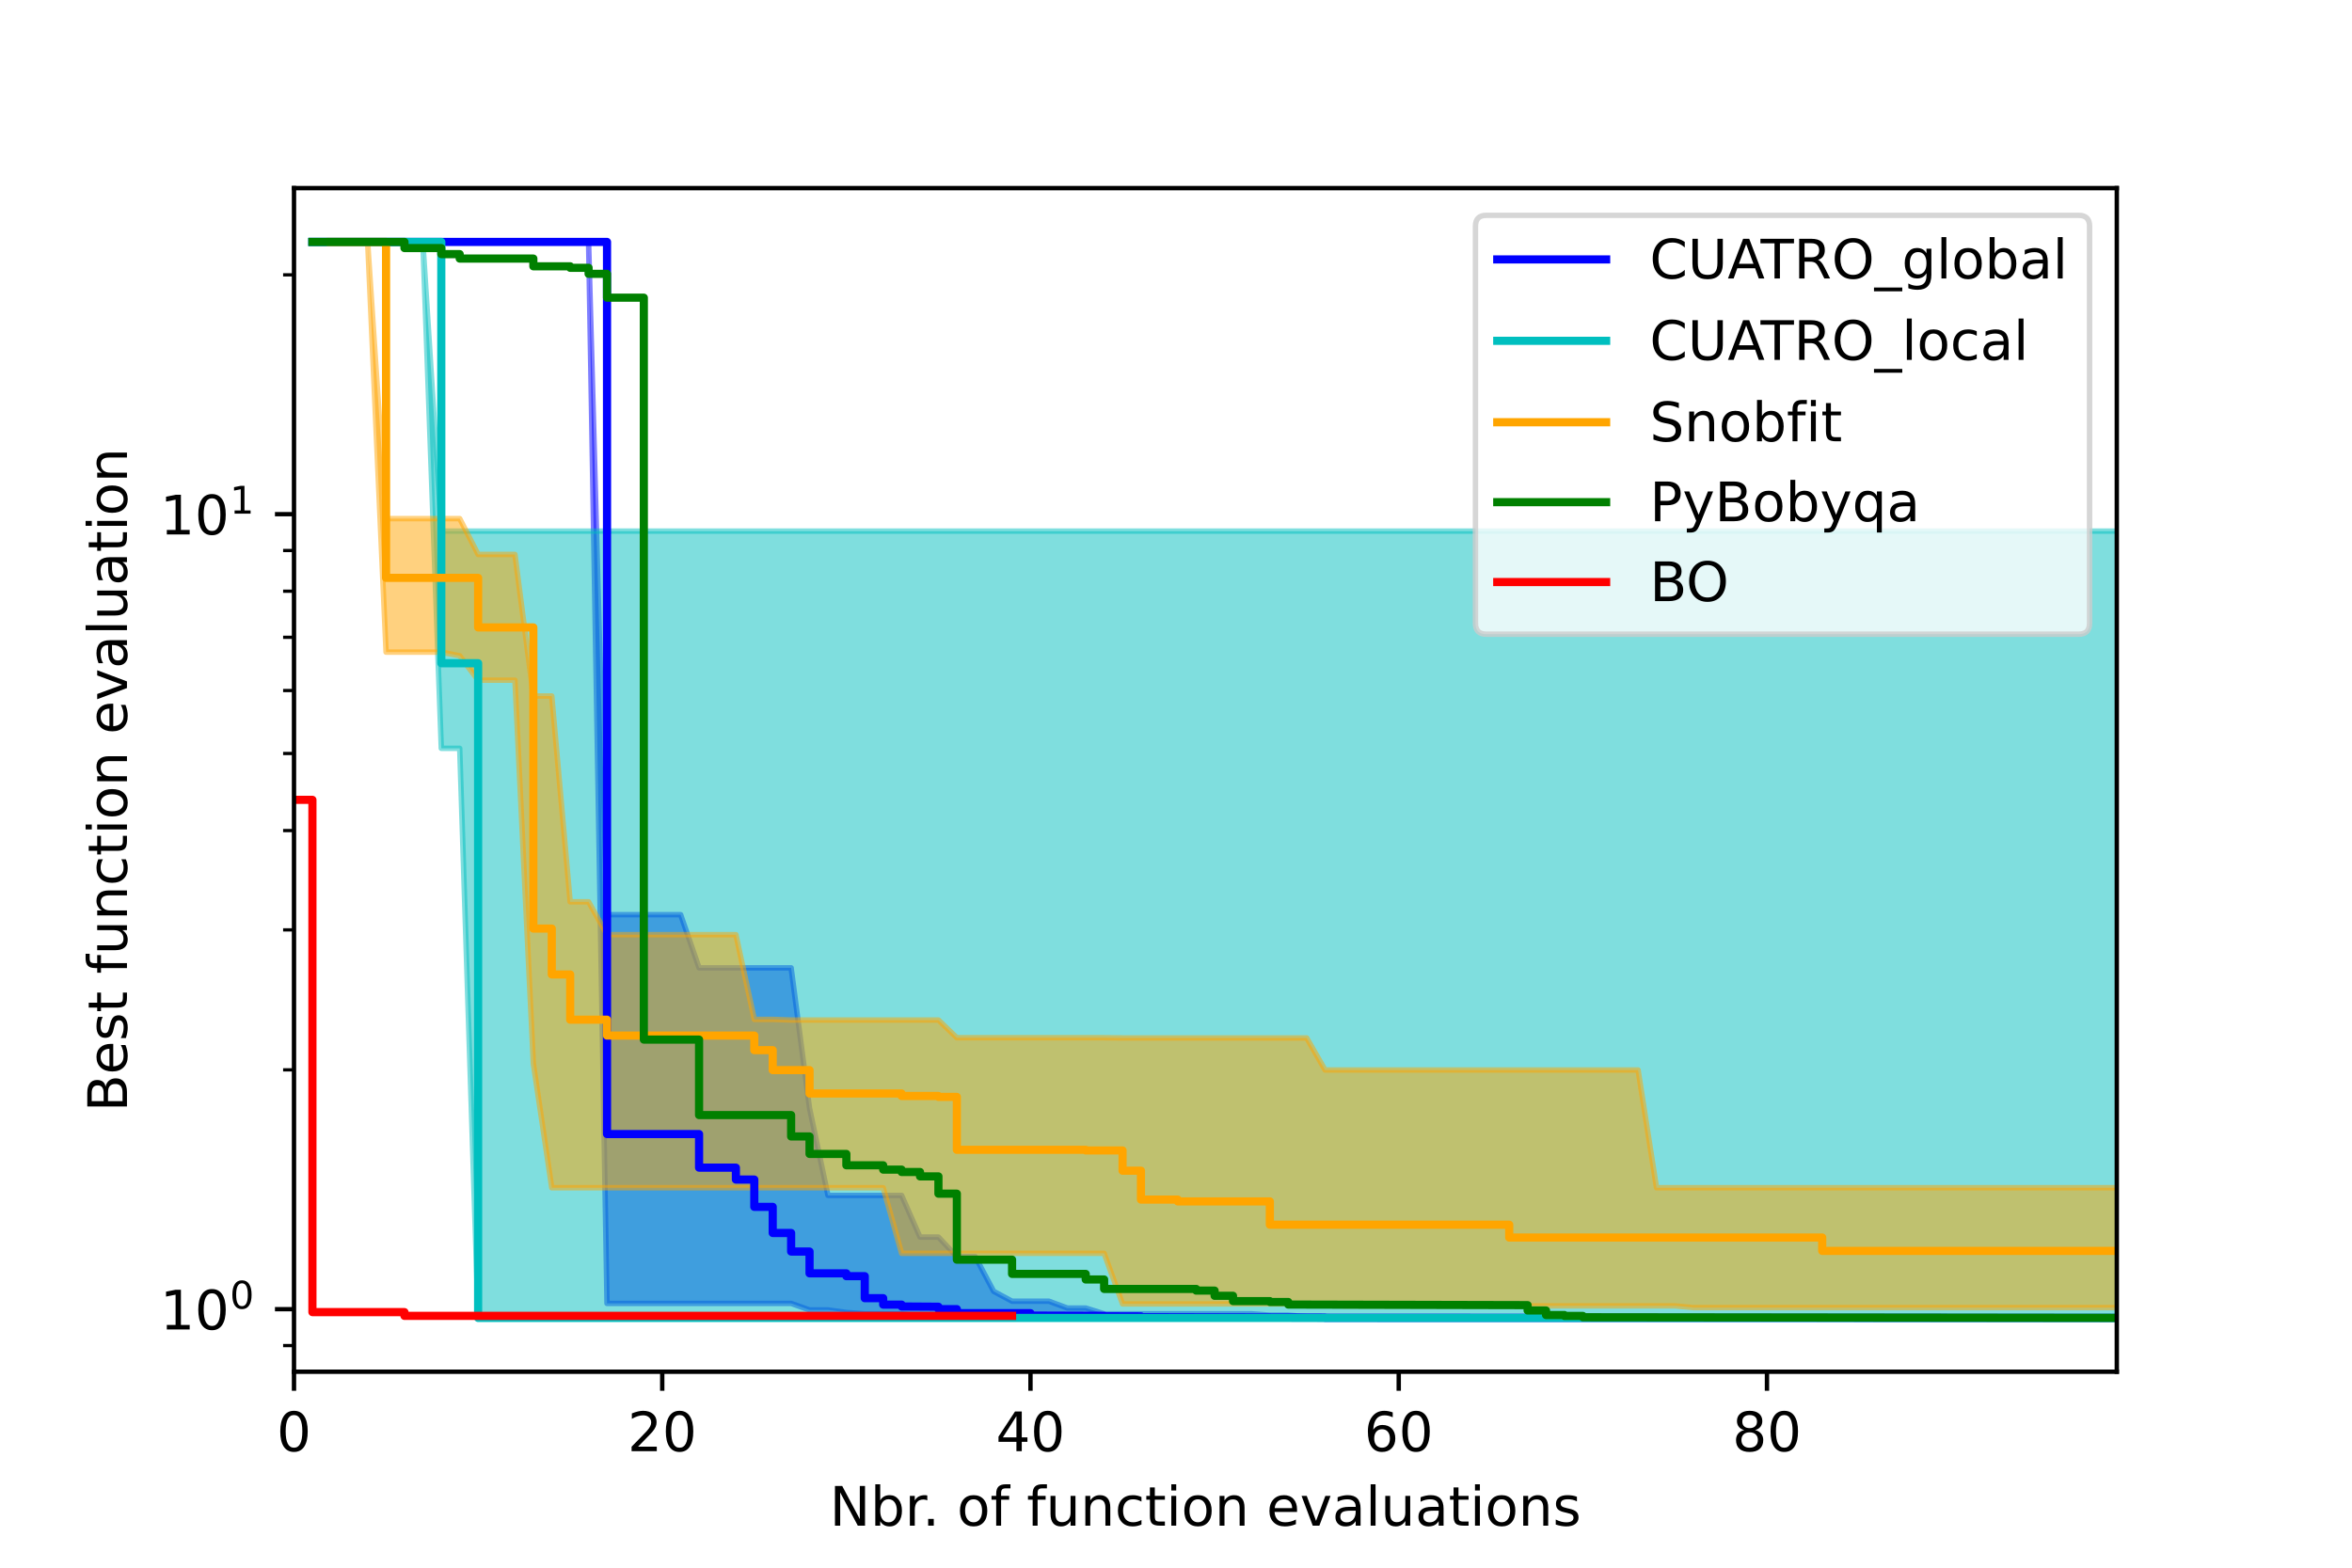 <?xml version="1.0" encoding="utf-8" standalone="no"?>
<!DOCTYPE svg PUBLIC "-//W3C//DTD SVG 1.1//EN"
  "http://www.w3.org/Graphics/SVG/1.1/DTD/svg11.dtd">
<!-- Created with matplotlib (https://matplotlib.org/) -->
<svg height="288pt" version="1.1" viewBox="0 0 432 288" width="432pt" xmlns="http://www.w3.org/2000/svg" xmlns:xlink="http://www.w3.org/1999/xlink">
 <defs>
  <style type="text/css">*{stroke-linecap:butt;stroke-linejoin:round;}</style>
 </defs>
 <g id="figure_1">
  <g id="patch_1">
   <path d="M 0 288 
L 432 288 
L 432 0 
L 0 0 
z
" style="fill:#ffffff;"/>
  </g>
  <g id="axes_1">
   <g id="patch_2">
    <path d="M 54 252 
L 388.8 252 
L 388.8 34.56 
L 54 34.56 
z
" style="fill:#ffffff;"/>
   </g>
   <g id="PolyCollection_1">
    <defs>
     <path d="M 57.382 -243.556 
L 57.382 -243.556 
L 60.764 -243.556 
L 64.145 -243.556 
L 67.527 -243.556 
L 70.909 -243.556 
L 74.291 -243.556 
L 77.673 -243.556 
L 81.055 -243.556 
L 84.436 -243.556 
L 87.818 -243.556 
L 91.2 -243.556 
L 94.582 -243.556 
L 97.964 -243.556 
L 101.345 -243.556 
L 104.727 -243.556 
L 108.109 -243.556 
L 111.491 -48.551 
L 114.873 -48.551 
L 118.255 -48.551 
L 121.636 -48.551 
L 125.018 -48.551 
L 128.4 -48.551 
L 131.782 -48.551 
L 135.164 -48.551 
L 138.545 -48.551 
L 141.927 -48.551 
L 145.309 -48.551 
L 148.691 -47.352 
L 152.073 -47.352 
L 155.455 -46.886 
L 158.836 -46.642 
L 162.218 -46.642 
L 165.6 -46.642 
L 168.982 -46.23 
L 172.364 -46.23 
L 175.745 -46.171 
L 179.127 -46.171 
L 182.509 -46.161 
L 185.891 -46.161 
L 189.273 -45.96 
L 192.655 -45.96 
L 196.036 -45.96 
L 199.418 -45.96 
L 202.8 -45.931 
L 206.182 -45.925 
L 209.564 -45.904 
L 212.945 -45.904 
L 216.327 -45.888 
L 219.709 -45.888 
L 223.091 -45.888 
L 226.473 -45.888 
L 229.855 -45.886 
L 233.236 -45.886 
L 236.618 -45.886 
L 240 -45.886 
L 243.382 -45.886 
L 246.764 -45.886 
L 250.145 -45.884 
L 253.527 -45.884 
L 256.909 -45.884 
L 260.291 -45.884 
L 263.673 -45.884 
L 267.055 -45.884 
L 270.436 -45.884 
L 273.818 -45.884 
L 277.2 -45.884 
L 280.582 -45.884 
L 283.964 -45.884 
L 287.345 -45.884 
L 290.727 -45.884 
L 294.109 -45.884 
L 297.491 -45.884 
L 300.873 -45.884 
L 304.255 -45.884 
L 307.636 -45.884 
L 311.018 -45.884 
L 314.4 -45.884 
L 317.782 -45.884 
L 321.164 -45.884 
L 324.545 -45.884 
L 327.927 -45.884 
L 331.309 -45.884 
L 334.691 -45.884 
L 338.073 -45.884 
L 341.455 -45.884 
L 344.836 -45.884 
L 348.218 -45.884 
L 351.6 -45.884 
L 354.982 -45.884 
L 358.364 -45.884 
L 361.745 -45.884 
L 365.127 -45.884 
L 368.509 -45.884 
L 371.891 -45.884 
L 375.273 -45.884 
L 378.655 -45.884 
L 382.036 -45.884 
L 385.418 -45.884 
L 388.8 -45.884 
L 392.182 -45.884 
L 392.182 -45.884 
L 392.182 -45.884 
L 388.8 -45.884 
L 385.418 -45.884 
L 382.036 -45.884 
L 378.655 -45.884 
L 375.273 -45.884 
L 371.891 -45.884 
L 368.509 -45.884 
L 365.127 -45.884 
L 361.745 -45.884 
L 358.364 -45.884 
L 354.982 -45.884 
L 351.6 -45.884 
L 348.218 -45.884 
L 344.836 -45.884 
L 341.455 -45.884 
L 338.073 -45.884 
L 334.691 -45.884 
L 331.309 -45.884 
L 327.927 -45.884 
L 324.545 -45.884 
L 321.164 -45.884 
L 317.782 -45.885 
L 314.4 -45.885 
L 311.018 -45.885 
L 307.636 -45.885 
L 304.255 -45.885 
L 300.873 -45.886 
L 297.491 -45.886 
L 294.109 -45.888 
L 290.727 -45.888 
L 287.345 -45.891 
L 283.964 -45.894 
L 280.582 -45.894 
L 277.2 -45.894 
L 273.818 -45.899 
L 270.436 -45.908 
L 267.055 -45.908 
L 263.673 -45.934 
L 260.291 -45.934 
L 256.909 -45.934 
L 253.527 -45.942 
L 250.145 -46.008 
L 246.764 -46.008 
L 243.382 -46.133 
L 240 -46.133 
L 236.618 -46.381 
L 233.236 -46.381 
L 229.855 -46.642 
L 226.473 -46.642 
L 223.091 -46.642 
L 219.709 -46.642 
L 216.327 -46.642 
L 212.945 -46.642 
L 209.564 -46.642 
L 206.182 -46.642 
L 202.8 -46.642 
L 199.418 -47.701 
L 196.036 -47.701 
L 192.655 -48.954 
L 189.273 -48.954 
L 185.891 -48.954 
L 182.509 -50.764 
L 179.127 -57.14 
L 175.745 -57.14 
L 172.364 -60.738 
L 168.982 -60.738 
L 165.6 -68.393 
L 162.218 -68.393 
L 158.836 -68.393 
L 155.455 -68.393 
L 152.073 -68.393 
L 148.691 -84.398 
L 145.309 -110.198 
L 141.927 -110.198 
L 138.545 -110.198 
L 135.164 -110.198 
L 131.782 -110.198 
L 128.4 -110.198 
L 125.018 -119.962 
L 121.636 -119.962 
L 118.255 -119.962 
L 114.873 -119.962 
L 111.491 -119.962 
L 108.109 -243.556 
L 104.727 -243.556 
L 101.345 -243.556 
L 97.964 -243.556 
L 94.582 -243.556 
L 91.2 -243.556 
L 87.818 -243.556 
L 84.436 -243.556 
L 81.055 -243.556 
L 77.673 -243.556 
L 74.291 -243.556 
L 70.909 -243.556 
L 67.527 -243.556 
L 64.145 -243.556 
L 60.764 -243.556 
L 57.382 -243.556 
z
" id="m0f492392db" style="stroke:#0000ff;stroke-opacity:0.5;"/>
    </defs>
    <g clip-path="url(#p1564702ac4)">
     <use style="fill:#0000ff;fill-opacity:0.5;stroke:#0000ff;stroke-opacity:0.5;" x="0" xlink:href="#m0f492392db" y="288"/>
    </g>
   </g>
   <g id="PolyCollection_2">
    <defs>
     <path d="M 57.382 -243.556 
L 57.382 -243.556 
L 60.764 -243.556 
L 64.145 -243.556 
L 67.527 -243.556 
L 70.909 -243.556 
L 74.291 -243.556 
L 77.673 -243.556 
L 81.055 -150.525 
L 84.436 -150.525 
L 87.818 -45.884 
L 91.2 -45.884 
L 94.582 -45.884 
L 97.964 -45.884 
L 101.345 -45.884 
L 104.727 -45.884 
L 108.109 -45.884 
L 111.491 -45.884 
L 114.873 -45.884 
L 118.255 -45.884 
L 121.636 -45.884 
L 125.018 -45.884 
L 128.4 -45.884 
L 131.782 -45.884 
L 135.164 -45.884 
L 138.545 -45.884 
L 141.927 -45.884 
L 145.309 -45.884 
L 148.691 -45.884 
L 152.073 -45.884 
L 155.455 -45.884 
L 158.836 -45.884 
L 162.218 -45.884 
L 165.6 -45.884 
L 168.982 -45.884 
L 172.364 -45.884 
L 175.745 -45.884 
L 179.127 -45.884 
L 182.509 -45.884 
L 185.891 -45.884 
L 189.273 -45.884 
L 192.655 -45.884 
L 196.036 -45.884 
L 199.418 -45.884 
L 202.8 -45.884 
L 206.182 -45.884 
L 209.564 -45.884 
L 212.945 -45.884 
L 216.327 -45.884 
L 219.709 -45.884 
L 223.091 -45.884 
L 226.473 -45.884 
L 229.855 -45.884 
L 233.236 -45.884 
L 236.618 -45.884 
L 240 -45.884 
L 243.382 -45.884 
L 246.764 -45.884 
L 250.145 -45.884 
L 253.527 -45.884 
L 256.909 -45.884 
L 260.291 -45.884 
L 263.673 -45.884 
L 267.055 -45.884 
L 270.436 -45.884 
L 273.818 -45.884 
L 277.2 -45.884 
L 280.582 -45.884 
L 283.964 -45.884 
L 287.345 -45.884 
L 290.727 -45.884 
L 294.109 -45.884 
L 297.491 -45.884 
L 300.873 -45.884 
L 304.255 -45.884 
L 307.636 -45.884 
L 311.018 -45.884 
L 314.4 -45.884 
L 317.782 -45.884 
L 321.164 -45.884 
L 324.545 -45.884 
L 327.927 -45.884 
L 331.309 -45.884 
L 334.691 -45.884 
L 338.073 -45.884 
L 341.455 -45.884 
L 344.836 -45.884 
L 348.218 -45.884 
L 351.6 -45.884 
L 354.982 -45.884 
L 358.364 -45.884 
L 361.745 -45.884 
L 365.127 -45.884 
L 368.509 -45.884 
L 371.891 -45.884 
L 375.273 -45.884 
L 378.655 -45.884 
L 382.036 -45.884 
L 385.418 -45.884 
L 388.8 -45.884 
L 392.182 -45.884 
L 392.182 -190.43 
L 392.182 -190.43 
L 388.8 -190.43 
L 385.418 -190.43 
L 382.036 -190.43 
L 378.655 -190.43 
L 375.273 -190.43 
L 371.891 -190.43 
L 368.509 -190.43 
L 365.127 -190.43 
L 361.745 -190.43 
L 358.364 -190.43 
L 354.982 -190.43 
L 351.6 -190.43 
L 348.218 -190.43 
L 344.836 -190.43 
L 341.455 -190.43 
L 338.073 -190.43 
L 334.691 -190.43 
L 331.309 -190.43 
L 327.927 -190.43 
L 324.545 -190.43 
L 321.164 -190.43 
L 317.782 -190.43 
L 314.4 -190.43 
L 311.018 -190.43 
L 307.636 -190.43 
L 304.255 -190.43 
L 300.873 -190.43 
L 297.491 -190.43 
L 294.109 -190.43 
L 290.727 -190.43 
L 287.345 -190.43 
L 283.964 -190.43 
L 280.582 -190.43 
L 277.2 -190.43 
L 273.818 -190.43 
L 270.436 -190.43 
L 267.055 -190.43 
L 263.673 -190.43 
L 260.291 -190.43 
L 256.909 -190.43 
L 253.527 -190.43 
L 250.145 -190.43 
L 246.764 -190.43 
L 243.382 -190.43 
L 240 -190.43 
L 236.618 -190.43 
L 233.236 -190.43 
L 229.855 -190.43 
L 226.473 -190.43 
L 223.091 -190.43 
L 219.709 -190.43 
L 216.327 -190.43 
L 212.945 -190.43 
L 209.564 -190.43 
L 206.182 -190.43 
L 202.8 -190.43 
L 199.418 -190.43 
L 196.036 -190.43 
L 192.655 -190.43 
L 189.273 -190.43 
L 185.891 -190.43 
L 182.509 -190.43 
L 179.127 -190.43 
L 175.745 -190.43 
L 172.364 -190.43 
L 168.982 -190.43 
L 165.6 -190.43 
L 162.218 -190.43 
L 158.836 -190.43 
L 155.455 -190.43 
L 152.073 -190.43 
L 148.691 -190.43 
L 145.309 -190.43 
L 141.927 -190.43 
L 138.545 -190.43 
L 135.164 -190.43 
L 131.782 -190.43 
L 128.4 -190.43 
L 125.018 -190.43 
L 121.636 -190.43 
L 118.255 -190.43 
L 114.873 -190.43 
L 111.491 -190.43 
L 108.109 -190.43 
L 104.727 -190.43 
L 101.345 -190.43 
L 97.964 -190.43 
L 94.582 -190.43 
L 91.2 -190.43 
L 87.818 -190.43 
L 84.436 -190.43 
L 81.055 -190.43 
L 77.673 -243.556 
L 74.291 -243.556 
L 70.909 -243.556 
L 67.527 -243.556 
L 64.145 -243.556 
L 60.764 -243.556 
L 57.382 -243.556 
z
" id="m3a0ffdb594" style="stroke:#00bfbf;stroke-opacity:0.5;"/>
    </defs>
    <g clip-path="url(#p1564702ac4)">
     <use style="fill:#00bfbf;fill-opacity:0.5;stroke:#00bfbf;stroke-opacity:0.5;" x="0" xlink:href="#m3a0ffdb594" y="288"/>
    </g>
   </g>
   <g id="PolyCollection_3">
    <defs>
     <path d="M 60.764 -243.556 
L 60.764 -243.556 
L 64.145 -243.556 
L 67.527 -243.556 
L 70.909 -168.199 
L 74.291 -168.199 
L 77.673 -168.199 
L 81.055 -168.199 
L 84.436 -167.532 
L 87.818 -163.043 
L 91.2 -163.043 
L 94.582 -163.043 
L 97.964 -92.631 
L 101.345 -69.802 
L 104.727 -69.802 
L 108.109 -69.802 
L 111.491 -69.802 
L 114.873 -69.802 
L 118.255 -69.802 
L 121.636 -69.802 
L 125.018 -69.802 
L 128.4 -69.802 
L 131.782 -69.802 
L 135.164 -69.802 
L 138.545 -69.802 
L 141.927 -69.802 
L 145.309 -69.802 
L 148.691 -69.802 
L 152.073 -69.802 
L 155.455 -69.802 
L 158.836 -69.802 
L 162.218 -69.802 
L 165.6 -57.753 
L 168.982 -57.753 
L 172.364 -57.753 
L 175.745 -57.753 
L 179.127 -57.753 
L 182.509 -57.753 
L 185.891 -57.753 
L 189.273 -57.753 
L 192.655 -57.753 
L 196.036 -57.753 
L 199.418 -57.753 
L 202.8 -57.753 
L 206.182 -48.459 
L 209.564 -48.459 
L 212.945 -48.459 
L 216.327 -48.459 
L 219.709 -48.459 
L 223.091 -48.459 
L 226.473 -48.459 
L 229.855 -48.459 
L 233.236 -48.459 
L 236.618 -48.459 
L 240 -48.459 
L 243.382 -48.459 
L 246.764 -48.101 
L 250.145 -48.101 
L 253.527 -48.101 
L 256.909 -48.101 
L 260.291 -48.101 
L 263.673 -48.101 
L 267.055 -48.101 
L 270.436 -48.101 
L 273.818 -48.101 
L 277.2 -48.101 
L 280.582 -48.101 
L 283.964 -48.101 
L 287.345 -48.101 
L 290.727 -48.101 
L 294.109 -48.101 
L 297.491 -48.101 
L 300.873 -48.101 
L 304.255 -48.101 
L 307.636 -48.101 
L 311.018 -47.779 
L 314.4 -47.779 
L 317.782 -47.779 
L 321.164 -47.779 
L 324.545 -47.779 
L 327.927 -47.779 
L 331.309 -47.779 
L 334.691 -47.779 
L 338.073 -47.779 
L 341.455 -47.779 
L 344.836 -47.779 
L 348.218 -47.779 
L 351.6 -47.779 
L 354.982 -47.779 
L 358.364 -47.779 
L 361.745 -47.779 
L 365.127 -47.779 
L 368.509 -47.779 
L 371.891 -47.779 
L 375.273 -47.779 
L 378.655 -47.779 
L 382.036 -47.779 
L 385.418 -47.779 
L 388.8 -47.779 
L 392.182 -47.779 
L 392.182 -69.802 
L 392.182 -69.802 
L 388.8 -69.802 
L 385.418 -69.802 
L 382.036 -69.802 
L 378.655 -69.802 
L 375.273 -69.802 
L 371.891 -69.802 
L 368.509 -69.802 
L 365.127 -69.802 
L 361.745 -69.802 
L 358.364 -69.802 
L 354.982 -69.802 
L 351.6 -69.802 
L 348.218 -69.802 
L 344.836 -69.802 
L 341.455 -69.802 
L 338.073 -69.802 
L 334.691 -69.802 
L 331.309 -69.802 
L 327.927 -69.802 
L 324.545 -69.802 
L 321.164 -69.802 
L 317.782 -69.802 
L 314.4 -69.802 
L 311.018 -69.802 
L 307.636 -69.802 
L 304.255 -69.802 
L 300.873 -91.431 
L 297.491 -91.431 
L 294.109 -91.431 
L 290.727 -91.431 
L 287.345 -91.431 
L 283.964 -91.431 
L 280.582 -91.431 
L 277.2 -91.431 
L 273.818 -91.431 
L 270.436 -91.431 
L 267.055 -91.431 
L 263.673 -91.431 
L 260.291 -91.431 
L 256.909 -91.431 
L 253.527 -91.431 
L 250.145 -91.431 
L 246.764 -91.431 
L 243.382 -91.431 
L 240 -97.319 
L 236.618 -97.319 
L 233.236 -97.319 
L 229.855 -97.321 
L 226.473 -97.321 
L 223.091 -97.321 
L 219.709 -97.321 
L 216.327 -97.321 
L 212.945 -97.321 
L 209.564 -97.321 
L 206.182 -97.321 
L 202.8 -97.357 
L 199.418 -97.357 
L 196.036 -97.357 
L 192.655 -97.357 
L 189.273 -97.357 
L 185.891 -97.357 
L 182.509 -97.357 
L 179.127 -97.357 
L 175.745 -97.357 
L 172.364 -100.609 
L 168.982 -100.609 
L 165.6 -100.609 
L 162.218 -100.609 
L 158.836 -100.609 
L 155.455 -100.609 
L 152.073 -100.609 
L 148.691 -100.609 
L 145.309 -100.609 
L 141.927 -100.729 
L 138.545 -100.729 
L 135.164 -116.286 
L 131.782 -116.286 
L 128.4 -116.286 
L 125.018 -116.286 
L 121.636 -116.286 
L 118.255 -116.286 
L 114.873 -116.286 
L 111.491 -116.286 
L 108.109 -122.322 
L 104.727 -122.322 
L 101.345 -160.131 
L 97.964 -160.131 
L 94.582 -186.142 
L 91.2 -186.142 
L 87.818 -186.142 
L 84.436 -192.727 
L 81.055 -192.727 
L 77.673 -192.727 
L 74.291 -192.727 
L 70.909 -192.727 
L 67.527 -243.556 
L 64.145 -243.556 
L 60.764 -243.556 
z
" id="mb7e91e33b7" style="stroke:#ffa500;stroke-opacity:0.5;"/>
    </defs>
    <g clip-path="url(#p1564702ac4)">
     <use style="fill:#ffa500;fill-opacity:0.5;stroke:#ffa500;stroke-opacity:0.5;" x="0" xlink:href="#mb7e91e33b7" y="288"/>
    </g>
   </g>
   <g id="matplotlib.axis_1">
    <g id="xtick_1">
     <g id="line2d_1">
      <defs>
       <path d="M 0 0 
L 0 3.5 
" id="m1aabc6f20d" style="stroke:#000000;stroke-width:0.8;"/>
      </defs>
      <g>
       <use style="stroke:#000000;stroke-width:0.8;" x="54" xlink:href="#m1aabc6f20d" y="252"/>
      </g>
     </g>
     <g id="text_1">
      <!-- 0 -->
      <g transform="translate(50.819 266.598)scale(0.1 -0.1)">
       <defs>
        <path d="M 31.781 66.406 
Q 24.172 66.406 20.328 58.906 
Q 16.5 51.422 16.5 36.375 
Q 16.5 21.391 20.328 13.891 
Q 24.172 6.391 31.781 6.391 
Q 39.453 6.391 43.281 13.891 
Q 47.125 21.391 47.125 36.375 
Q 47.125 51.422 43.281 58.906 
Q 39.453 66.406 31.781 66.406 
z
M 31.781 74.219 
Q 44.047 74.219 50.516 64.516 
Q 56.984 54.828 56.984 36.375 
Q 56.984 17.969 50.516 8.266 
Q 44.047 -1.422 31.781 -1.422 
Q 19.531 -1.422 13.062 8.266 
Q 6.594 17.969 6.594 36.375 
Q 6.594 54.828 13.062 64.516 
Q 19.531 74.219 31.781 74.219 
z
" id="DejaVuSans-48"/>
       </defs>
       <use xlink:href="#DejaVuSans-48"/>
      </g>
     </g>
    </g>
    <g id="xtick_2">
     <g id="line2d_2">
      <g>
       <use style="stroke:#000000;stroke-width:0.8;" x="121.636" xlink:href="#m1aabc6f20d" y="252"/>
      </g>
     </g>
     <g id="text_2">
      <!-- 20 -->
      <g transform="translate(115.274 266.598)scale(0.1 -0.1)">
       <defs>
        <path d="M 19.188 8.297 
L 53.609 8.297 
L 53.609 0 
L 7.328 0 
L 7.328 8.297 
Q 12.938 14.109 22.625 23.891 
Q 32.328 33.688 34.812 36.531 
Q 39.547 41.844 41.422 45.531 
Q 43.312 49.219 43.312 52.781 
Q 43.312 58.594 39.234 62.25 
Q 35.156 65.922 28.609 65.922 
Q 23.969 65.922 18.812 64.312 
Q 13.672 62.703 7.812 59.422 
L 7.812 69.391 
Q 13.766 71.781 18.938 73 
Q 24.125 74.219 28.422 74.219 
Q 39.75 74.219 46.484 68.547 
Q 53.219 62.891 53.219 53.422 
Q 53.219 48.922 51.531 44.891 
Q 49.859 40.875 45.406 35.406 
Q 44.188 33.984 37.641 27.219 
Q 31.109 20.453 19.188 8.297 
z
" id="DejaVuSans-50"/>
       </defs>
       <use xlink:href="#DejaVuSans-50"/>
       <use x="63.623" xlink:href="#DejaVuSans-48"/>
      </g>
     </g>
    </g>
    <g id="xtick_3">
     <g id="line2d_3">
      <g>
       <use style="stroke:#000000;stroke-width:0.8;" x="189.273" xlink:href="#m1aabc6f20d" y="252"/>
      </g>
     </g>
     <g id="text_3">
      <!-- 40 -->
      <g transform="translate(182.91 266.598)scale(0.1 -0.1)">
       <defs>
        <path d="M 37.797 64.312 
L 12.891 25.391 
L 37.797 25.391 
z
M 35.203 72.906 
L 47.609 72.906 
L 47.609 25.391 
L 58.016 25.391 
L 58.016 17.188 
L 47.609 17.188 
L 47.609 0 
L 37.797 0 
L 37.797 17.188 
L 4.891 17.188 
L 4.891 26.703 
z
" id="DejaVuSans-52"/>
       </defs>
       <use xlink:href="#DejaVuSans-52"/>
       <use x="63.623" xlink:href="#DejaVuSans-48"/>
      </g>
     </g>
    </g>
    <g id="xtick_4">
     <g id="line2d_4">
      <g>
       <use style="stroke:#000000;stroke-width:0.8;" x="256.909" xlink:href="#m1aabc6f20d" y="252"/>
      </g>
     </g>
     <g id="text_4">
      <!-- 60 -->
      <g transform="translate(250.547 266.598)scale(0.1 -0.1)">
       <defs>
        <path d="M 33.016 40.375 
Q 26.375 40.375 22.484 35.828 
Q 18.609 31.297 18.609 23.391 
Q 18.609 15.531 22.484 10.953 
Q 26.375 6.391 33.016 6.391 
Q 39.656 6.391 43.531 10.953 
Q 47.406 15.531 47.406 23.391 
Q 47.406 31.297 43.531 35.828 
Q 39.656 40.375 33.016 40.375 
z
M 52.594 71.297 
L 52.594 62.312 
Q 48.875 64.062 45.094 64.984 
Q 41.312 65.922 37.594 65.922 
Q 27.828 65.922 22.672 59.328 
Q 17.531 52.734 16.797 39.406 
Q 19.672 43.656 24.016 45.922 
Q 28.375 48.188 33.594 48.188 
Q 44.578 48.188 50.953 41.516 
Q 57.328 34.859 57.328 23.391 
Q 57.328 12.156 50.688 5.359 
Q 44.047 -1.422 33.016 -1.422 
Q 20.359 -1.422 13.672 8.266 
Q 6.984 17.969 6.984 36.375 
Q 6.984 53.656 15.188 63.938 
Q 23.391 74.219 37.203 74.219 
Q 40.922 74.219 44.703 73.484 
Q 48.484 72.75 52.594 71.297 
z
" id="DejaVuSans-54"/>
       </defs>
       <use xlink:href="#DejaVuSans-54"/>
       <use x="63.623" xlink:href="#DejaVuSans-48"/>
      </g>
     </g>
    </g>
    <g id="xtick_5">
     <g id="line2d_5">
      <g>
       <use style="stroke:#000000;stroke-width:0.8;" x="324.545" xlink:href="#m1aabc6f20d" y="252"/>
      </g>
     </g>
     <g id="text_5">
      <!-- 80 -->
      <g transform="translate(318.183 266.598)scale(0.1 -0.1)">
       <defs>
        <path d="M 31.781 34.625 
Q 24.75 34.625 20.719 30.859 
Q 16.703 27.094 16.703 20.516 
Q 16.703 13.922 20.719 10.156 
Q 24.75 6.391 31.781 6.391 
Q 38.812 6.391 42.859 10.172 
Q 46.922 13.969 46.922 20.516 
Q 46.922 27.094 42.891 30.859 
Q 38.875 34.625 31.781 34.625 
z
M 21.922 38.812 
Q 15.578 40.375 12.031 44.719 
Q 8.5 49.078 8.5 55.328 
Q 8.5 64.062 14.719 69.141 
Q 20.953 74.219 31.781 74.219 
Q 42.672 74.219 48.875 69.141 
Q 55.078 64.062 55.078 55.328 
Q 55.078 49.078 51.531 44.719 
Q 48 40.375 41.703 38.812 
Q 48.828 37.156 52.797 32.312 
Q 56.781 27.484 56.781 20.516 
Q 56.781 9.906 50.312 4.234 
Q 43.844 -1.422 31.781 -1.422 
Q 19.734 -1.422 13.25 4.234 
Q 6.781 9.906 6.781 20.516 
Q 6.781 27.484 10.781 32.312 
Q 14.797 37.156 21.922 38.812 
z
M 18.312 54.391 
Q 18.312 48.734 21.844 45.562 
Q 25.391 42.391 31.781 42.391 
Q 38.141 42.391 41.719 45.562 
Q 45.312 48.734 45.312 54.391 
Q 45.312 60.062 41.719 63.234 
Q 38.141 66.406 31.781 66.406 
Q 25.391 66.406 21.844 63.234 
Q 18.312 60.062 18.312 54.391 
z
" id="DejaVuSans-56"/>
       </defs>
       <use xlink:href="#DejaVuSans-56"/>
       <use x="63.623" xlink:href="#DejaVuSans-48"/>
      </g>
     </g>
    </g>
    <g id="text_6">
     <!-- Nbr. of function evaluations -->
     <g transform="translate(152.382 280.277)scale(0.1 -0.1)">
      <defs>
       <path d="M 9.812 72.906 
L 23.094 72.906 
L 55.422 11.922 
L 55.422 72.906 
L 64.984 72.906 
L 64.984 0 
L 51.703 0 
L 19.391 60.984 
L 19.391 0 
L 9.812 0 
z
" id="DejaVuSans-78"/>
       <path d="M 48.688 27.297 
Q 48.688 37.203 44.609 42.844 
Q 40.531 48.484 33.406 48.484 
Q 26.266 48.484 22.188 42.844 
Q 18.109 37.203 18.109 27.297 
Q 18.109 17.391 22.188 11.75 
Q 26.266 6.109 33.406 6.109 
Q 40.531 6.109 44.609 11.75 
Q 48.688 17.391 48.688 27.297 
z
M 18.109 46.391 
Q 20.953 51.266 25.266 53.625 
Q 29.594 56 35.594 56 
Q 45.562 56 51.781 48.094 
Q 58.016 40.188 58.016 27.297 
Q 58.016 14.406 51.781 6.484 
Q 45.562 -1.422 35.594 -1.422 
Q 29.594 -1.422 25.266 0.953 
Q 20.953 3.328 18.109 8.203 
L 18.109 0 
L 9.078 0 
L 9.078 75.984 
L 18.109 75.984 
z
" id="DejaVuSans-98"/>
       <path d="M 41.109 46.297 
Q 39.594 47.172 37.812 47.578 
Q 36.031 48 33.891 48 
Q 26.266 48 22.188 43.047 
Q 18.109 38.094 18.109 28.812 
L 18.109 0 
L 9.078 0 
L 9.078 54.688 
L 18.109 54.688 
L 18.109 46.188 
Q 20.953 51.172 25.484 53.578 
Q 30.031 56 36.531 56 
Q 37.453 56 38.578 55.875 
Q 39.703 55.766 41.062 55.516 
z
" id="DejaVuSans-114"/>
       <path d="M 10.688 12.406 
L 21 12.406 
L 21 0 
L 10.688 0 
z
" id="DejaVuSans-46"/>
       <path id="DejaVuSans-32"/>
       <path d="M 30.609 48.391 
Q 23.391 48.391 19.188 42.75 
Q 14.984 37.109 14.984 27.297 
Q 14.984 17.484 19.156 11.844 
Q 23.344 6.203 30.609 6.203 
Q 37.797 6.203 41.984 11.859 
Q 46.188 17.531 46.188 27.297 
Q 46.188 37.016 41.984 42.703 
Q 37.797 48.391 30.609 48.391 
z
M 30.609 56 
Q 42.328 56 49.016 48.375 
Q 55.719 40.766 55.719 27.297 
Q 55.719 13.875 49.016 6.219 
Q 42.328 -1.422 30.609 -1.422 
Q 18.844 -1.422 12.172 6.219 
Q 5.516 13.875 5.516 27.297 
Q 5.516 40.766 12.172 48.375 
Q 18.844 56 30.609 56 
z
" id="DejaVuSans-111"/>
       <path d="M 37.109 75.984 
L 37.109 68.5 
L 28.516 68.5 
Q 23.688 68.5 21.797 66.547 
Q 19.922 64.594 19.922 59.516 
L 19.922 54.688 
L 34.719 54.688 
L 34.719 47.703 
L 19.922 47.703 
L 19.922 0 
L 10.891 0 
L 10.891 47.703 
L 2.297 47.703 
L 2.297 54.688 
L 10.891 54.688 
L 10.891 58.5 
Q 10.891 67.625 15.141 71.797 
Q 19.391 75.984 28.609 75.984 
z
" id="DejaVuSans-102"/>
       <path d="M 8.5 21.578 
L 8.5 54.688 
L 17.484 54.688 
L 17.484 21.922 
Q 17.484 14.156 20.5 10.266 
Q 23.531 6.391 29.594 6.391 
Q 36.859 6.391 41.078 11.031 
Q 45.312 15.672 45.312 23.688 
L 45.312 54.688 
L 54.297 54.688 
L 54.297 0 
L 45.312 0 
L 45.312 8.406 
Q 42.047 3.422 37.719 1 
Q 33.406 -1.422 27.688 -1.422 
Q 18.266 -1.422 13.375 4.438 
Q 8.5 10.297 8.5 21.578 
z
M 31.109 56 
z
" id="DejaVuSans-117"/>
       <path d="M 54.891 33.016 
L 54.891 0 
L 45.906 0 
L 45.906 32.719 
Q 45.906 40.484 42.875 44.328 
Q 39.844 48.188 33.797 48.188 
Q 26.516 48.188 22.312 43.547 
Q 18.109 38.922 18.109 30.906 
L 18.109 0 
L 9.078 0 
L 9.078 54.688 
L 18.109 54.688 
L 18.109 46.188 
Q 21.344 51.125 25.703 53.562 
Q 30.078 56 35.797 56 
Q 45.219 56 50.047 50.172 
Q 54.891 44.344 54.891 33.016 
z
" id="DejaVuSans-110"/>
       <path d="M 48.781 52.594 
L 48.781 44.188 
Q 44.969 46.297 41.141 47.344 
Q 37.312 48.391 33.406 48.391 
Q 24.656 48.391 19.812 42.844 
Q 14.984 37.312 14.984 27.297 
Q 14.984 17.281 19.812 11.734 
Q 24.656 6.203 33.406 6.203 
Q 37.312 6.203 41.141 7.25 
Q 44.969 8.297 48.781 10.406 
L 48.781 2.094 
Q 45.016 0.344 40.984 -0.531 
Q 36.969 -1.422 32.422 -1.422 
Q 20.062 -1.422 12.781 6.344 
Q 5.516 14.109 5.516 27.297 
Q 5.516 40.672 12.859 48.328 
Q 20.219 56 33.016 56 
Q 37.156 56 41.109 55.141 
Q 45.062 54.297 48.781 52.594 
z
" id="DejaVuSans-99"/>
       <path d="M 18.312 70.219 
L 18.312 54.688 
L 36.812 54.688 
L 36.812 47.703 
L 18.312 47.703 
L 18.312 18.016 
Q 18.312 11.328 20.141 9.422 
Q 21.969 7.516 27.594 7.516 
L 36.812 7.516 
L 36.812 0 
L 27.594 0 
Q 17.188 0 13.234 3.875 
Q 9.281 7.766 9.281 18.016 
L 9.281 47.703 
L 2.688 47.703 
L 2.688 54.688 
L 9.281 54.688 
L 9.281 70.219 
z
" id="DejaVuSans-116"/>
       <path d="M 9.422 54.688 
L 18.406 54.688 
L 18.406 0 
L 9.422 0 
z
M 9.422 75.984 
L 18.406 75.984 
L 18.406 64.594 
L 9.422 64.594 
z
" id="DejaVuSans-105"/>
       <path d="M 56.203 29.594 
L 56.203 25.203 
L 14.891 25.203 
Q 15.484 15.922 20.484 11.062 
Q 25.484 6.203 34.422 6.203 
Q 39.594 6.203 44.453 7.469 
Q 49.312 8.734 54.109 11.281 
L 54.109 2.781 
Q 49.266 0.734 44.188 -0.344 
Q 39.109 -1.422 33.891 -1.422 
Q 20.797 -1.422 13.156 6.188 
Q 5.516 13.812 5.516 26.812 
Q 5.516 40.234 12.766 48.109 
Q 20.016 56 32.328 56 
Q 43.359 56 49.781 48.891 
Q 56.203 41.797 56.203 29.594 
z
M 47.219 32.234 
Q 47.125 39.594 43.094 43.984 
Q 39.062 48.391 32.422 48.391 
Q 24.906 48.391 20.391 44.141 
Q 15.875 39.891 15.188 32.172 
z
" id="DejaVuSans-101"/>
       <path d="M 2.984 54.688 
L 12.5 54.688 
L 29.594 8.797 
L 46.688 54.688 
L 56.203 54.688 
L 35.688 0 
L 23.484 0 
z
" id="DejaVuSans-118"/>
       <path d="M 34.281 27.484 
Q 23.391 27.484 19.188 25 
Q 14.984 22.516 14.984 16.5 
Q 14.984 11.719 18.141 8.906 
Q 21.297 6.109 26.703 6.109 
Q 34.188 6.109 38.703 11.406 
Q 43.219 16.703 43.219 25.484 
L 43.219 27.484 
z
M 52.203 31.203 
L 52.203 0 
L 43.219 0 
L 43.219 8.297 
Q 40.141 3.328 35.547 0.953 
Q 30.953 -1.422 24.312 -1.422 
Q 15.922 -1.422 10.953 3.297 
Q 6 8.016 6 15.922 
Q 6 25.141 12.172 29.828 
Q 18.359 34.516 30.609 34.516 
L 43.219 34.516 
L 43.219 35.406 
Q 43.219 41.609 39.141 45 
Q 35.062 48.391 27.688 48.391 
Q 23 48.391 18.547 47.266 
Q 14.109 46.141 10.016 43.891 
L 10.016 52.203 
Q 14.938 54.109 19.578 55.047 
Q 24.219 56 28.609 56 
Q 40.484 56 46.344 49.844 
Q 52.203 43.703 52.203 31.203 
z
" id="DejaVuSans-97"/>
       <path d="M 9.422 75.984 
L 18.406 75.984 
L 18.406 0 
L 9.422 0 
z
" id="DejaVuSans-108"/>
       <path d="M 44.281 53.078 
L 44.281 44.578 
Q 40.484 46.531 36.375 47.5 
Q 32.281 48.484 27.875 48.484 
Q 21.188 48.484 17.844 46.438 
Q 14.5 44.391 14.5 40.281 
Q 14.5 37.156 16.891 35.375 
Q 19.281 33.594 26.516 31.984 
L 29.594 31.297 
Q 39.156 29.25 43.188 25.516 
Q 47.219 21.781 47.219 15.094 
Q 47.219 7.469 41.188 3.016 
Q 35.156 -1.422 24.609 -1.422 
Q 20.219 -1.422 15.453 -0.562 
Q 10.688 0.297 5.422 2 
L 5.422 11.281 
Q 10.406 8.688 15.234 7.391 
Q 20.062 6.109 24.812 6.109 
Q 31.156 6.109 34.562 8.281 
Q 37.984 10.453 37.984 14.406 
Q 37.984 18.062 35.516 20.016 
Q 33.062 21.969 24.703 23.781 
L 21.578 24.516 
Q 13.234 26.266 9.516 29.906 
Q 5.812 33.547 5.812 39.891 
Q 5.812 47.609 11.281 51.797 
Q 16.75 56 26.812 56 
Q 31.781 56 36.172 55.266 
Q 40.578 54.547 44.281 53.078 
z
" id="DejaVuSans-115"/>
      </defs>
      <use xlink:href="#DejaVuSans-78"/>
      <use x="74.805" xlink:href="#DejaVuSans-98"/>
      <use x="138.281" xlink:href="#DejaVuSans-114"/>
      <use x="170.27" xlink:href="#DejaVuSans-46"/>
      <use x="202.057" xlink:href="#DejaVuSans-32"/>
      <use x="233.844" xlink:href="#DejaVuSans-111"/>
      <use x="295.025" xlink:href="#DejaVuSans-102"/>
      <use x="330.23" xlink:href="#DejaVuSans-32"/>
      <use x="362.018" xlink:href="#DejaVuSans-102"/>
      <use x="397.223" xlink:href="#DejaVuSans-117"/>
      <use x="460.602" xlink:href="#DejaVuSans-110"/>
      <use x="523.98" xlink:href="#DejaVuSans-99"/>
      <use x="578.961" xlink:href="#DejaVuSans-116"/>
      <use x="618.17" xlink:href="#DejaVuSans-105"/>
      <use x="645.953" xlink:href="#DejaVuSans-111"/>
      <use x="707.135" xlink:href="#DejaVuSans-110"/>
      <use x="770.514" xlink:href="#DejaVuSans-32"/>
      <use x="802.301" xlink:href="#DejaVuSans-101"/>
      <use x="863.824" xlink:href="#DejaVuSans-118"/>
      <use x="923.004" xlink:href="#DejaVuSans-97"/>
      <use x="984.283" xlink:href="#DejaVuSans-108"/>
      <use x="1012.066" xlink:href="#DejaVuSans-117"/>
      <use x="1075.445" xlink:href="#DejaVuSans-97"/>
      <use x="1136.725" xlink:href="#DejaVuSans-116"/>
      <use x="1175.934" xlink:href="#DejaVuSans-105"/>
      <use x="1203.717" xlink:href="#DejaVuSans-111"/>
      <use x="1264.898" xlink:href="#DejaVuSans-110"/>
      <use x="1328.277" xlink:href="#DejaVuSans-115"/>
     </g>
    </g>
   </g>
   <g id="matplotlib.axis_2">
    <g id="ytick_1">
     <g id="line2d_6">
      <defs>
       <path d="M 0 0 
L -3.5 0 
" id="m861a8f092f" style="stroke:#000000;stroke-width:0.8;"/>
      </defs>
      <g>
       <use style="stroke:#000000;stroke-width:0.8;" x="54" xlink:href="#m861a8f092f" y="240.51"/>
      </g>
     </g>
     <g id="text_7">
      <!-- $\mathdefault{10^{0}}$ -->
      <g transform="translate(29.4 244.31)scale(0.1 -0.1)">
       <defs>
        <path d="M 12.406 8.297 
L 28.516 8.297 
L 28.516 63.922 
L 10.984 60.406 
L 10.984 69.391 
L 28.422 72.906 
L 38.281 72.906 
L 38.281 8.297 
L 54.391 8.297 
L 54.391 0 
L 12.406 0 
z
" id="DejaVuSans-49"/>
       </defs>
       <use transform="translate(0 0.766)" xlink:href="#DejaVuSans-49"/>
       <use transform="translate(63.623 0.766)" xlink:href="#DejaVuSans-48"/>
       <use transform="translate(128.203 39.047)scale(0.7)" xlink:href="#DejaVuSans-48"/>
      </g>
     </g>
    </g>
    <g id="ytick_2">
     <g id="line2d_7">
      <g>
       <use style="stroke:#000000;stroke-width:0.8;" x="54" xlink:href="#m861a8f092f" y="94.456"/>
      </g>
     </g>
     <g id="text_8">
      <!-- $\mathdefault{10^{1}}$ -->
      <g transform="translate(29.4 98.255)scale(0.1 -0.1)">
       <use transform="translate(0 0.684)" xlink:href="#DejaVuSans-49"/>
       <use transform="translate(63.623 0.684)" xlink:href="#DejaVuSans-48"/>
       <use transform="translate(128.203 38.966)scale(0.7)" xlink:href="#DejaVuSans-49"/>
      </g>
     </g>
    </g>
    <g id="ytick_3">
     <g id="line2d_8">
      <defs>
       <path d="M 0 0 
L -2 0 
" id="m1a091df031" style="stroke:#000000;stroke-width:0.6;"/>
      </defs>
      <g>
       <use style="stroke:#000000;stroke-width:0.6;" x="54" xlink:href="#m1a091df031" y="247.194"/>
      </g>
     </g>
    </g>
    <g id="ytick_4">
     <g id="line2d_9">
      <g>
       <use style="stroke:#000000;stroke-width:0.6;" x="54" xlink:href="#m1a091df031" y="196.544"/>
      </g>
     </g>
    </g>
    <g id="ytick_5">
     <g id="line2d_10">
      <g>
       <use style="stroke:#000000;stroke-width:0.6;" x="54" xlink:href="#m1a091df031" y="170.825"/>
      </g>
     </g>
    </g>
    <g id="ytick_6">
     <g id="line2d_11">
      <g>
       <use style="stroke:#000000;stroke-width:0.6;" x="54" xlink:href="#m1a091df031" y="152.577"/>
      </g>
     </g>
    </g>
    <g id="ytick_7">
     <g id="line2d_12">
      <g>
       <use style="stroke:#000000;stroke-width:0.6;" x="54" xlink:href="#m1a091df031" y="138.423"/>
      </g>
     </g>
    </g>
    <g id="ytick_8">
     <g id="line2d_13">
      <g>
       <use style="stroke:#000000;stroke-width:0.6;" x="54" xlink:href="#m1a091df031" y="126.858"/>
      </g>
     </g>
    </g>
    <g id="ytick_9">
     <g id="line2d_14">
      <g>
       <use style="stroke:#000000;stroke-width:0.6;" x="54" xlink:href="#m1a091df031" y="117.08"/>
      </g>
     </g>
    </g>
    <g id="ytick_10">
     <g id="line2d_15">
      <g>
       <use style="stroke:#000000;stroke-width:0.6;" x="54" xlink:href="#m1a091df031" y="108.61"/>
      </g>
     </g>
    </g>
    <g id="ytick_11">
     <g id="line2d_16">
      <g>
       <use style="stroke:#000000;stroke-width:0.6;" x="54" xlink:href="#m1a091df031" y="101.139"/>
      </g>
     </g>
    </g>
    <g id="ytick_12">
     <g id="line2d_17">
      <g>
       <use style="stroke:#000000;stroke-width:0.6;" x="54" xlink:href="#m1a091df031" y="50.489"/>
      </g>
     </g>
    </g>
    <g id="text_9">
     <!-- Best function evaluation -->
     <g transform="translate(23.32 204.253)rotate(-90)scale(0.1 -0.1)">
      <defs>
       <path d="M 19.672 34.812 
L 19.672 8.109 
L 35.5 8.109 
Q 43.453 8.109 47.281 11.406 
Q 51.125 14.703 51.125 21.484 
Q 51.125 28.328 47.281 31.562 
Q 43.453 34.812 35.5 34.812 
z
M 19.672 64.797 
L 19.672 42.828 
L 34.281 42.828 
Q 41.5 42.828 45.031 45.531 
Q 48.578 48.25 48.578 53.812 
Q 48.578 59.328 45.031 62.062 
Q 41.5 64.797 34.281 64.797 
z
M 9.812 72.906 
L 35.016 72.906 
Q 46.297 72.906 52.391 68.219 
Q 58.5 63.531 58.5 54.891 
Q 58.5 48.188 55.375 44.234 
Q 52.25 40.281 46.188 39.312 
Q 53.469 37.75 57.5 32.781 
Q 61.531 27.828 61.531 20.406 
Q 61.531 10.641 54.891 5.312 
Q 48.25 0 35.984 0 
L 9.812 0 
z
" id="DejaVuSans-66"/>
      </defs>
      <use xlink:href="#DejaVuSans-66"/>
      <use x="68.604" xlink:href="#DejaVuSans-101"/>
      <use x="130.127" xlink:href="#DejaVuSans-115"/>
      <use x="182.227" xlink:href="#DejaVuSans-116"/>
      <use x="221.436" xlink:href="#DejaVuSans-32"/>
      <use x="253.223" xlink:href="#DejaVuSans-102"/>
      <use x="288.428" xlink:href="#DejaVuSans-117"/>
      <use x="351.807" xlink:href="#DejaVuSans-110"/>
      <use x="415.186" xlink:href="#DejaVuSans-99"/>
      <use x="470.166" xlink:href="#DejaVuSans-116"/>
      <use x="509.375" xlink:href="#DejaVuSans-105"/>
      <use x="537.158" xlink:href="#DejaVuSans-111"/>
      <use x="598.34" xlink:href="#DejaVuSans-110"/>
      <use x="661.719" xlink:href="#DejaVuSans-32"/>
      <use x="693.506" xlink:href="#DejaVuSans-101"/>
      <use x="755.029" xlink:href="#DejaVuSans-118"/>
      <use x="814.209" xlink:href="#DejaVuSans-97"/>
      <use x="875.488" xlink:href="#DejaVuSans-108"/>
      <use x="903.271" xlink:href="#DejaVuSans-117"/>
      <use x="966.65" xlink:href="#DejaVuSans-97"/>
      <use x="1027.93" xlink:href="#DejaVuSans-116"/>
      <use x="1067.139" xlink:href="#DejaVuSans-105"/>
      <use x="1094.922" xlink:href="#DejaVuSans-111"/>
      <use x="1156.104" xlink:href="#DejaVuSans-110"/>
     </g>
    </g>
   </g>
   <g id="line2d_18">
    <path clip-path="url(#p1564702ac4)" d="M 57.382 44.444 
L 111.491 44.444 
L 111.491 208.337 
L 128.4 208.337 
L 128.4 214.508 
L 135.164 214.508 
L 135.164 216.697 
L 138.545 216.697 
L 138.545 221.712 
L 141.927 221.712 
L 141.927 226.511 
L 145.309 226.511 
L 145.309 229.921 
L 148.691 229.921 
L 148.691 233.925 
L 155.455 233.925 
L 155.455 234.447 
L 158.836 234.447 
L 158.836 238.491 
L 162.218 238.491 
L 162.218 239.67 
L 165.6 239.67 
L 165.6 240.014 
L 172.364 240.058 
L 172.364 240.5 
L 175.745 240.5 
L 175.745 241.242 
L 189.273 241.244 
L 189.273 241.686 
L 202.8 241.733 
L 202.8 241.814 
L 209.564 241.836 
L 209.564 241.972 
L 243.382 242.055 
L 243.382 242.096 
L 392.182 242.116 
L 392.182 242.116 
" style="fill:none;stroke:#0000ff;stroke-linecap:square;stroke-width:1.5;"/>
   </g>
   <g id="line2d_19">
    <path clip-path="url(#p1564702ac4)" d="M 57.382 44.444 
L 81.055 44.444 
L 81.055 121.84 
L 87.818 121.84 
L 87.818 242.116 
L 392.182 242.116 
L 392.182 242.116 
" style="fill:none;stroke:#00bfbf;stroke-linecap:square;stroke-width:1.5;"/>
   </g>
   <g id="line2d_20">
    <path clip-path="url(#p1564702ac4)" d="M 60.764 44.444 
L 70.909 44.444 
L 70.909 106.161 
L 87.818 106.161 
L 87.818 115.263 
L 97.964 115.263 
L 97.964 170.59 
L 101.345 170.59 
L 101.345 179.017 
L 104.727 179.017 
L 104.727 187.327 
L 111.491 187.327 
L 111.491 190.245 
L 138.545 190.245 
L 138.545 192.922 
L 141.927 192.922 
L 141.927 196.588 
L 148.691 196.588 
L 148.691 200.889 
L 165.6 200.889 
L 165.6 201.341 
L 172.364 201.341 
L 172.364 201.51 
L 175.745 201.51 
L 175.745 211.233 
L 199.418 211.233 
L 199.418 211.349 
L 206.182 211.349 
L 206.182 215.07 
L 209.564 215.07 
L 209.564 220.376 
L 216.327 220.376 
L 216.327 220.712 
L 233.236 220.712 
L 233.236 224.99 
L 277.2 224.99 
L 277.2 227.349 
L 334.691 227.349 
L 334.691 229.796 
L 392.182 229.796 
L 392.182 229.796 
" style="fill:none;stroke:#ffa500;stroke-linecap:square;stroke-width:1.5;"/>
   </g>
   <g id="line2d_21">
    <path clip-path="url(#p1564702ac4)" d="M 57.382 44.444 
L 74.291 44.444 
L 74.291 45.57 
L 81.055 45.57 
L 81.055 46.686 
L 84.436 46.686 
L 84.436 47.504 
L 97.964 47.504 
L 97.964 48.922 
L 104.727 48.922 
L 104.727 49.2 
L 108.109 49.2 
L 108.109 50.309 
L 111.491 50.309 
L 111.491 54.69 
L 118.255 54.69 
L 118.255 190.985 
L 128.4 190.985 
L 128.4 204.851 
L 145.309 204.851 
L 145.309 208.779 
L 148.691 208.779 
L 148.691 211.987 
L 155.455 211.987 
L 155.455 214.075 
L 162.218 214.075 
L 162.218 214.87 
L 165.6 214.87 
L 165.6 215.307 
L 168.982 215.307 
L 168.982 216.113 
L 172.364 216.113 
L 172.364 219.289 
L 175.745 219.289 
L 175.745 231.412 
L 185.891 231.412 
L 185.891 234.031 
L 199.418 234.031 
L 199.418 235.056 
L 202.8 235.056 
L 202.8 236.79 
L 219.709 236.79 
L 219.709 237.097 
L 223.091 237.097 
L 223.091 238.051 
L 226.473 238.051 
L 226.473 239.024 
L 233.236 239.024 
L 233.236 239.187 
L 236.618 239.187 
L 236.618 239.659 
L 280.582 239.765 
L 280.582 240.748 
L 283.964 240.748 
L 283.964 241.583 
L 287.345 241.583 
L 287.345 241.751 
L 290.727 241.751 
L 290.727 241.992 
L 388.8 242.101 
L 388.8 242.101 
" style="fill:none;stroke:#008000;stroke-linecap:square;stroke-width:1.5;"/>
   </g>
   <g id="line2d_22">
    <path clip-path="url(#p1564702ac4)" d="M 54 146.941 
L 57.382 146.941 
L 57.382 241.05 
L 60.764 241.05 
L 60.764 241.05 
L 64.145 241.05 
L 64.145 241.05 
L 67.527 241.05 
L 67.527 241.05 
L 70.909 241.05 
L 70.909 241.05 
L 74.291 241.05 
L 74.291 241.739 
L 77.673 241.739 
L 77.673 241.739 
L 81.055 241.739 
L 81.055 241.739 
L 84.436 241.739 
L 84.436 241.739 
L 87.818 241.739 
L 87.818 241.739 
L 91.2 241.739 
L 91.2 241.739 
L 94.582 241.739 
L 94.582 241.739 
L 97.964 241.739 
L 97.964 241.739 
L 101.345 241.739 
L 101.345 241.739 
L 104.727 241.739 
L 104.727 241.739 
L 108.109 241.739 
L 108.109 241.739 
L 111.491 241.739 
L 111.491 241.739 
L 114.873 241.739 
L 114.873 241.739 
L 118.255 241.739 
L 118.255 241.739 
L 121.636 241.739 
L 121.636 241.739 
L 125.018 241.739 
L 125.018 241.739 
L 128.4 241.739 
L 128.4 241.739 
L 131.782 241.739 
L 131.782 241.739 
L 135.164 241.739 
L 135.164 241.739 
L 138.545 241.739 
L 138.545 241.739 
L 141.927 241.739 
L 141.927 241.739 
L 145.309 241.739 
L 145.309 241.739 
L 148.691 241.739 
L 148.691 241.739 
L 152.073 241.739 
L 152.073 241.739 
L 155.455 241.739 
L 155.455 241.739 
L 158.836 241.739 
L 158.836 241.739 
L 162.218 241.739 
L 162.218 241.739 
L 165.6 241.739 
L 165.6 241.739 
L 168.982 241.739 
L 168.982 241.739 
L 172.364 241.739 
L 172.364 241.739 
L 175.745 241.739 
L 175.745 241.739 
L 179.127 241.739 
L 179.127 241.739 
L 182.509 241.739 
L 182.509 241.739 
L 185.891 241.739 
L 185.891 241.739 
" style="fill:none;stroke:#ff0000;stroke-linecap:square;stroke-width:1.5;"/>
   </g>
   <g id="patch_3">
    <path d="M 54 252 
L 54 34.56 
" style="fill:none;stroke:#000000;stroke-linecap:square;stroke-linejoin:miter;stroke-width:0.8;"/>
   </g>
   <g id="patch_4">
    <path d="M 388.8 252 
L 388.8 34.56 
" style="fill:none;stroke:#000000;stroke-linecap:square;stroke-linejoin:miter;stroke-width:0.8;"/>
   </g>
   <g id="patch_5">
    <path d="M 54 252 
L 388.8 252 
" style="fill:none;stroke:#000000;stroke-linecap:square;stroke-linejoin:miter;stroke-width:0.8;"/>
   </g>
   <g id="patch_6">
    <path d="M 54 34.56 
L 388.8 34.56 
" style="fill:none;stroke:#000000;stroke-linecap:square;stroke-linejoin:miter;stroke-width:0.8;"/>
   </g>
   <g id="legend_1">
    <g id="patch_7">
     <path d="M 273.005 116.507 
L 381.8 116.507 
Q 383.8 116.507 383.8 114.507 
L 383.8 41.56 
Q 383.8 39.56 381.8 39.56 
L 273.005 39.56 
Q 271.005 39.56 271.005 41.56 
L 271.005 114.507 
Q 271.005 116.507 273.005 116.507 
z
" style="fill:#ffffff;opacity:0.8;stroke:#cccccc;stroke-linejoin:miter;"/>
    </g>
    <g id="line2d_23">
     <path d="M 275.005 47.658 
L 295.005 47.658 
" style="fill:none;stroke:#0000ff;stroke-linecap:square;stroke-width:1.5;"/>
    </g>
    <g id="line2d_24"/>
    <g id="text_10">
     <!-- CUATRO_global -->
     <g transform="translate(303.005 51.158)scale(0.1 -0.1)">
      <defs>
       <path d="M 64.406 67.281 
L 64.406 56.891 
Q 59.422 61.531 53.781 63.812 
Q 48.141 66.109 41.797 66.109 
Q 29.297 66.109 22.656 58.469 
Q 16.016 50.828 16.016 36.375 
Q 16.016 21.969 22.656 14.328 
Q 29.297 6.688 41.797 6.688 
Q 48.141 6.688 53.781 8.984 
Q 59.422 11.281 64.406 15.922 
L 64.406 5.609 
Q 59.234 2.094 53.438 0.328 
Q 47.656 -1.422 41.219 -1.422 
Q 24.656 -1.422 15.125 8.703 
Q 5.609 18.844 5.609 36.375 
Q 5.609 53.953 15.125 64.078 
Q 24.656 74.219 41.219 74.219 
Q 47.75 74.219 53.531 72.484 
Q 59.328 70.75 64.406 67.281 
z
" id="DejaVuSans-67"/>
       <path d="M 8.688 72.906 
L 18.609 72.906 
L 18.609 28.609 
Q 18.609 16.891 22.844 11.734 
Q 27.094 6.594 36.625 6.594 
Q 46.094 6.594 50.344 11.734 
Q 54.594 16.891 54.594 28.609 
L 54.594 72.906 
L 64.5 72.906 
L 64.5 27.391 
Q 64.5 13.141 57.438 5.859 
Q 50.391 -1.422 36.625 -1.422 
Q 22.797 -1.422 15.734 5.859 
Q 8.688 13.141 8.688 27.391 
z
" id="DejaVuSans-85"/>
       <path d="M 34.188 63.188 
L 20.797 26.906 
L 47.609 26.906 
z
M 28.609 72.906 
L 39.797 72.906 
L 67.578 0 
L 57.328 0 
L 50.688 18.703 
L 17.828 18.703 
L 11.188 0 
L 0.781 0 
z
" id="DejaVuSans-65"/>
       <path d="M -0.297 72.906 
L 61.375 72.906 
L 61.375 64.594 
L 35.5 64.594 
L 35.5 0 
L 25.594 0 
L 25.594 64.594 
L -0.297 64.594 
z
" id="DejaVuSans-84"/>
       <path d="M 44.391 34.188 
Q 47.562 33.109 50.562 29.594 
Q 53.562 26.078 56.594 19.922 
L 66.609 0 
L 56 0 
L 46.688 18.703 
Q 43.062 26.031 39.672 28.422 
Q 36.281 30.812 30.422 30.812 
L 19.672 30.812 
L 19.672 0 
L 9.812 0 
L 9.812 72.906 
L 32.078 72.906 
Q 44.578 72.906 50.734 67.672 
Q 56.891 62.453 56.891 51.906 
Q 56.891 45.016 53.688 40.469 
Q 50.484 35.938 44.391 34.188 
z
M 19.672 64.797 
L 19.672 38.922 
L 32.078 38.922 
Q 39.203 38.922 42.844 42.219 
Q 46.484 45.516 46.484 51.906 
Q 46.484 58.297 42.844 61.547 
Q 39.203 64.797 32.078 64.797 
z
" id="DejaVuSans-82"/>
       <path d="M 39.406 66.219 
Q 28.656 66.219 22.328 58.203 
Q 16.016 50.203 16.016 36.375 
Q 16.016 22.609 22.328 14.594 
Q 28.656 6.594 39.406 6.594 
Q 50.141 6.594 56.422 14.594 
Q 62.703 22.609 62.703 36.375 
Q 62.703 50.203 56.422 58.203 
Q 50.141 66.219 39.406 66.219 
z
M 39.406 74.219 
Q 54.734 74.219 63.906 63.938 
Q 73.094 53.656 73.094 36.375 
Q 73.094 19.141 63.906 8.859 
Q 54.734 -1.422 39.406 -1.422 
Q 24.031 -1.422 14.812 8.828 
Q 5.609 19.094 5.609 36.375 
Q 5.609 53.656 14.812 63.938 
Q 24.031 74.219 39.406 74.219 
z
" id="DejaVuSans-79"/>
       <path d="M 50.984 -16.609 
L 50.984 -23.578 
L -0.984 -23.578 
L -0.984 -16.609 
z
" id="DejaVuSans-95"/>
       <path d="M 45.406 27.984 
Q 45.406 37.75 41.375 43.109 
Q 37.359 48.484 30.078 48.484 
Q 22.859 48.484 18.828 43.109 
Q 14.797 37.75 14.797 27.984 
Q 14.797 18.266 18.828 12.891 
Q 22.859 7.516 30.078 7.516 
Q 37.359 7.516 41.375 12.891 
Q 45.406 18.266 45.406 27.984 
z
M 54.391 6.781 
Q 54.391 -7.172 48.188 -13.984 
Q 42 -20.797 29.203 -20.797 
Q 24.469 -20.797 20.266 -20.094 
Q 16.062 -19.391 12.109 -17.922 
L 12.109 -9.188 
Q 16.062 -11.328 19.922 -12.344 
Q 23.781 -13.375 27.781 -13.375 
Q 36.625 -13.375 41.016 -8.766 
Q 45.406 -4.156 45.406 5.172 
L 45.406 9.625 
Q 42.625 4.781 38.281 2.391 
Q 33.938 0 27.875 0 
Q 17.828 0 11.672 7.656 
Q 5.516 15.328 5.516 27.984 
Q 5.516 40.672 11.672 48.328 
Q 17.828 56 27.875 56 
Q 33.938 56 38.281 53.609 
Q 42.625 51.219 45.406 46.391 
L 45.406 54.688 
L 54.391 54.688 
z
" id="DejaVuSans-103"/>
      </defs>
      <use xlink:href="#DejaVuSans-67"/>
      <use x="69.824" xlink:href="#DejaVuSans-85"/>
      <use x="143.018" xlink:href="#DejaVuSans-65"/>
      <use x="203.676" xlink:href="#DejaVuSans-84"/>
      <use x="264.76" xlink:href="#DejaVuSans-82"/>
      <use x="334.242" xlink:href="#DejaVuSans-79"/>
      <use x="412.953" xlink:href="#DejaVuSans-95"/>
      <use x="462.953" xlink:href="#DejaVuSans-103"/>
      <use x="526.43" xlink:href="#DejaVuSans-108"/>
      <use x="554.213" xlink:href="#DejaVuSans-111"/>
      <use x="615.395" xlink:href="#DejaVuSans-98"/>
      <use x="678.871" xlink:href="#DejaVuSans-97"/>
      <use x="740.15" xlink:href="#DejaVuSans-108"/>
     </g>
    </g>
    <g id="line2d_25">
     <path d="M 275.005 62.615 
L 295.005 62.615 
" style="fill:none;stroke:#00bfbf;stroke-linecap:square;stroke-width:1.5;"/>
    </g>
    <g id="line2d_26"/>
    <g id="text_11">
     <!-- CUATRO_local -->
     <g transform="translate(303.005 66.115)scale(0.1 -0.1)">
      <use xlink:href="#DejaVuSans-67"/>
      <use x="69.824" xlink:href="#DejaVuSans-85"/>
      <use x="143.018" xlink:href="#DejaVuSans-65"/>
      <use x="203.676" xlink:href="#DejaVuSans-84"/>
      <use x="264.76" xlink:href="#DejaVuSans-82"/>
      <use x="334.242" xlink:href="#DejaVuSans-79"/>
      <use x="412.953" xlink:href="#DejaVuSans-95"/>
      <use x="462.953" xlink:href="#DejaVuSans-108"/>
      <use x="490.736" xlink:href="#DejaVuSans-111"/>
      <use x="551.918" xlink:href="#DejaVuSans-99"/>
      <use x="606.898" xlink:href="#DejaVuSans-97"/>
      <use x="668.178" xlink:href="#DejaVuSans-108"/>
     </g>
    </g>
    <g id="line2d_27">
     <path d="M 275.005 77.571 
L 295.005 77.571 
" style="fill:none;stroke:#ffa500;stroke-linecap:square;stroke-width:1.5;"/>
    </g>
    <g id="line2d_28"/>
    <g id="text_12">
     <!-- Snobfit -->
     <g transform="translate(303.005 81.071)scale(0.1 -0.1)">
      <defs>
       <path d="M 53.516 70.516 
L 53.516 60.891 
Q 47.906 63.578 42.922 64.891 
Q 37.938 66.219 33.297 66.219 
Q 25.25 66.219 20.875 63.094 
Q 16.5 59.969 16.5 54.203 
Q 16.5 49.359 19.406 46.891 
Q 22.312 44.438 30.422 42.922 
L 36.375 41.703 
Q 47.406 39.594 52.656 34.297 
Q 57.906 29 57.906 20.125 
Q 57.906 9.516 50.797 4.047 
Q 43.703 -1.422 29.984 -1.422 
Q 24.812 -1.422 18.969 -0.25 
Q 13.141 0.922 6.891 3.219 
L 6.891 13.375 
Q 12.891 10.016 18.656 8.297 
Q 24.422 6.594 29.984 6.594 
Q 38.422 6.594 43.016 9.906 
Q 47.609 13.234 47.609 19.391 
Q 47.609 24.75 44.312 27.781 
Q 41.016 30.812 33.5 32.328 
L 27.484 33.5 
Q 16.453 35.688 11.516 40.375 
Q 6.594 45.062 6.594 53.422 
Q 6.594 63.094 13.406 68.656 
Q 20.219 74.219 32.172 74.219 
Q 37.312 74.219 42.625 73.281 
Q 47.953 72.359 53.516 70.516 
z
" id="DejaVuSans-83"/>
      </defs>
      <use xlink:href="#DejaVuSans-83"/>
      <use x="63.477" xlink:href="#DejaVuSans-110"/>
      <use x="126.855" xlink:href="#DejaVuSans-111"/>
      <use x="188.037" xlink:href="#DejaVuSans-98"/>
      <use x="251.514" xlink:href="#DejaVuSans-102"/>
      <use x="286.719" xlink:href="#DejaVuSans-105"/>
      <use x="314.502" xlink:href="#DejaVuSans-116"/>
     </g>
    </g>
    <g id="line2d_29">
     <path d="M 275.005 92.249 
L 295.005 92.249 
" style="fill:none;stroke:#008000;stroke-linecap:square;stroke-width:1.5;"/>
    </g>
    <g id="line2d_30"/>
    <g id="text_13">
     <!-- PyBobyqa -->
     <g transform="translate(303.005 95.749)scale(0.1 -0.1)">
      <defs>
       <path d="M 19.672 64.797 
L 19.672 37.406 
L 32.078 37.406 
Q 38.969 37.406 42.719 40.969 
Q 46.484 44.531 46.484 51.125 
Q 46.484 57.672 42.719 61.234 
Q 38.969 64.797 32.078 64.797 
z
M 9.812 72.906 
L 32.078 72.906 
Q 44.344 72.906 50.609 67.359 
Q 56.891 61.812 56.891 51.125 
Q 56.891 40.328 50.609 34.812 
Q 44.344 29.297 32.078 29.297 
L 19.672 29.297 
L 19.672 0 
L 9.812 0 
z
" id="DejaVuSans-80"/>
       <path d="M 32.172 -5.078 
Q 28.375 -14.844 24.75 -17.812 
Q 21.141 -20.797 15.094 -20.797 
L 7.906 -20.797 
L 7.906 -13.281 
L 13.188 -13.281 
Q 16.891 -13.281 18.938 -11.516 
Q 21 -9.766 23.484 -3.219 
L 25.094 0.875 
L 2.984 54.688 
L 12.5 54.688 
L 29.594 11.922 
L 46.688 54.688 
L 56.203 54.688 
z
" id="DejaVuSans-121"/>
       <path d="M 14.797 27.297 
Q 14.797 17.391 18.875 11.75 
Q 22.953 6.109 30.078 6.109 
Q 37.203 6.109 41.297 11.75 
Q 45.406 17.391 45.406 27.297 
Q 45.406 37.203 41.297 42.844 
Q 37.203 48.484 30.078 48.484 
Q 22.953 48.484 18.875 42.844 
Q 14.797 37.203 14.797 27.297 
z
M 45.406 8.203 
Q 42.578 3.328 38.25 0.953 
Q 33.938 -1.422 27.875 -1.422 
Q 17.969 -1.422 11.734 6.484 
Q 5.516 14.406 5.516 27.297 
Q 5.516 40.188 11.734 48.094 
Q 17.969 56 27.875 56 
Q 33.938 56 38.25 53.625 
Q 42.578 51.266 45.406 46.391 
L 45.406 54.688 
L 54.391 54.688 
L 54.391 -20.797 
L 45.406 -20.797 
z
" id="DejaVuSans-113"/>
      </defs>
      <use xlink:href="#DejaVuSans-80"/>
      <use x="60.303" xlink:href="#DejaVuSans-121"/>
      <use x="119.482" xlink:href="#DejaVuSans-66"/>
      <use x="188.086" xlink:href="#DejaVuSans-111"/>
      <use x="249.268" xlink:href="#DejaVuSans-98"/>
      <use x="312.744" xlink:href="#DejaVuSans-121"/>
      <use x="371.924" xlink:href="#DejaVuSans-113"/>
      <use x="435.4" xlink:href="#DejaVuSans-97"/>
     </g>
    </g>
    <g id="line2d_31">
     <path d="M 275.005 106.927 
L 295.005 106.927 
" style="fill:none;stroke:#ff0000;stroke-linecap:square;stroke-width:1.5;"/>
    </g>
    <g id="line2d_32"/>
    <g id="text_14">
     <!-- BO -->
     <g transform="translate(303.005 110.427)scale(0.1 -0.1)">
      <use xlink:href="#DejaVuSans-66"/>
      <use x="66.854" xlink:href="#DejaVuSans-79"/>
     </g>
    </g>
   </g>
  </g>
 </g>
 <defs>
  <clipPath id="p1564702ac4">
   <rect height="217.44" width="334.8" x="54" y="34.56"/>
  </clipPath>
 </defs>
</svg>
